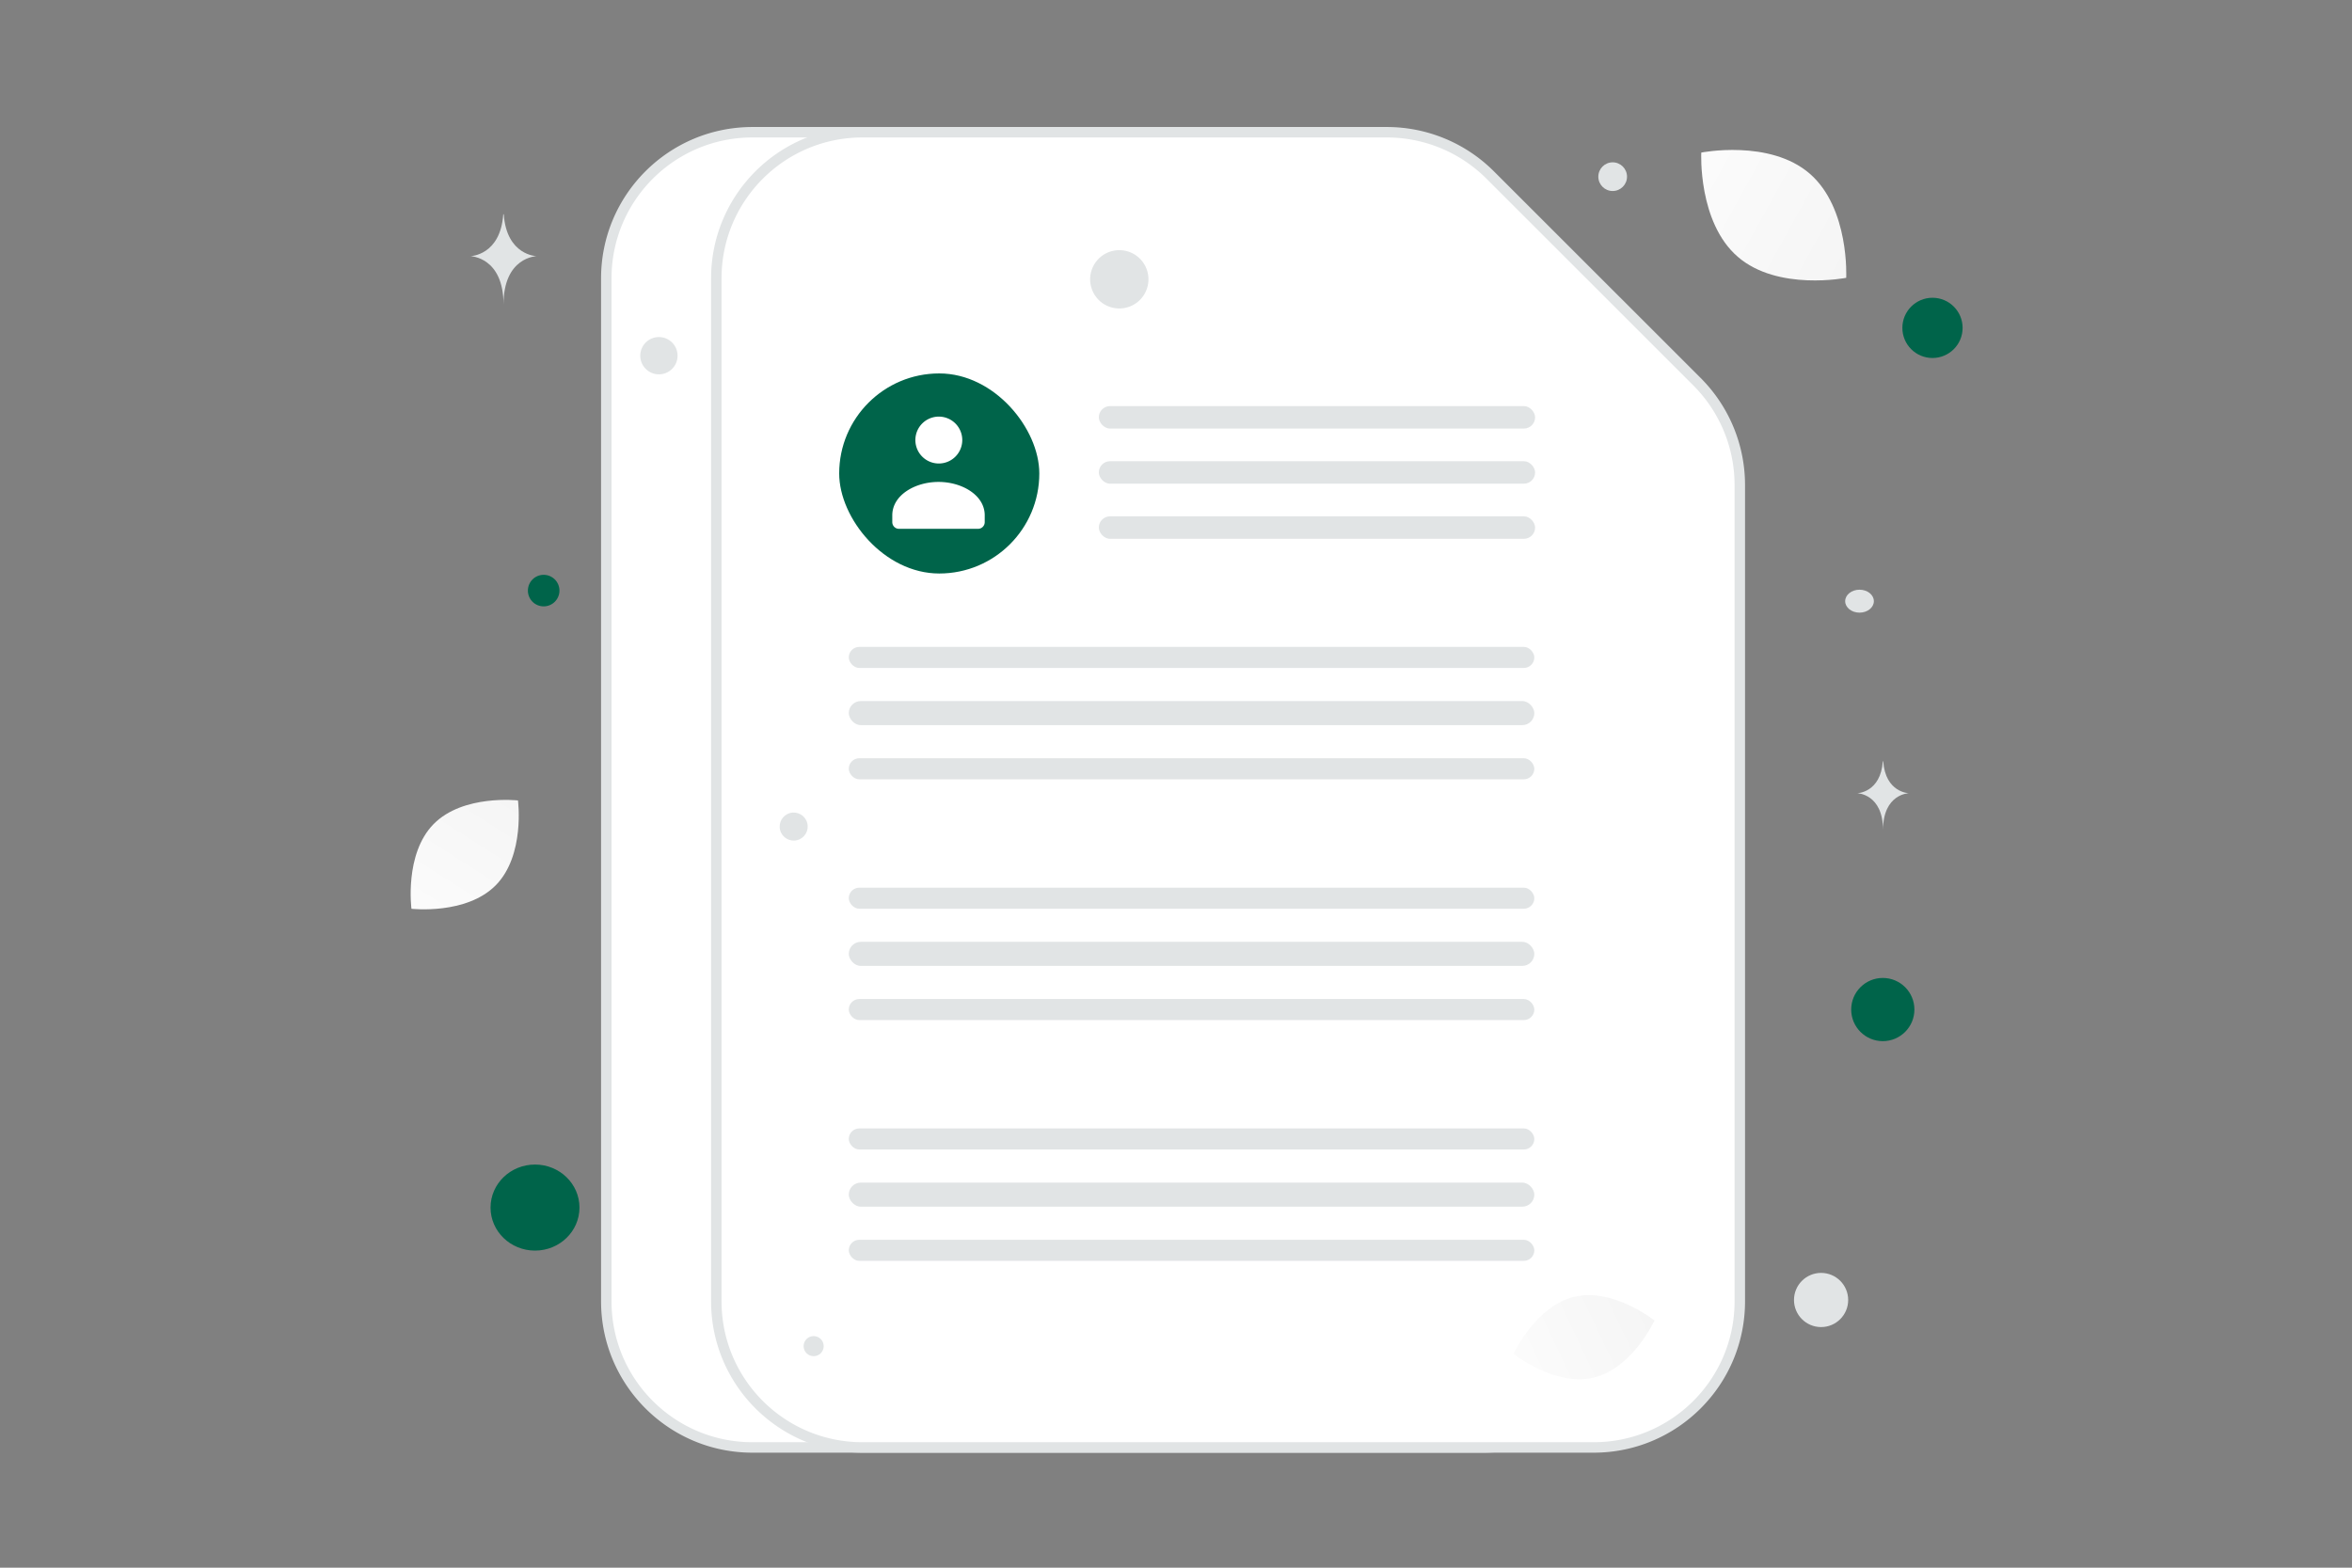 <svg width="900" height="600" viewBox="0 0 900 600" fill="none" xmlns="http://www.w3.org/2000/svg"><rect x="0" y="0" width="900" height="600" fill="#808080" stroke="none"/><path fill="transparent" d="M0 0h900v600H0z"/><path fill-rule="evenodd" clip-rule="evenodd" d="m607.251 146.082-79.112-79.087a55.978 55.978 0 0 0-39.556-16.387H287.949c-30.912 0-55.949 25.029-55.949 55.93v391.516c0 30.902 25.037 55.931 55.949 55.931h279.746c30.911 0 55.949-25.029 55.949-55.931V185.625a55.94 55.94 0 0 0-16.393-39.543z" fill="#fff" stroke="#E1E4E5" stroke-width="4"/><path fill-rule="evenodd" clip-rule="evenodd" d="m649.35 146.082-79.112-79.087a55.975 55.975 0 0 0-39.556-16.387H330.049c-30.912 0-55.95 25.029-55.95 55.93v391.516c0 30.902 25.038 55.931 55.95 55.931h279.745c30.912 0 55.949-25.029 55.949-55.931V185.625a55.936 55.936 0 0 0-16.393-39.543z" fill="#fff" stroke="#E1E4E5" stroke-width="4"/><path d="M609.797 527.255c-14.885 3.526-30.628-9.097-30.628-9.097s8.401-18.333 23.291-21.848c14.884-3.526 30.622 9.086 30.622 9.086s-8.401 18.333-23.285 21.859z" fill="url(#a)"/><path d="M664.97 98.288c-15.314-13.231-13.973-39.896-13.973-39.896s26.172-5.194 41.479 8.051c15.314 13.232 13.981 39.883 13.981 39.883s-26.172 5.194-41.487-8.037z" fill="url(#b)"/><path d="M189.736 338.784c-11.251 11.451-32.29 9.036-32.29 9.036s-2.784-20.98 8.477-32.424c11.251-11.451 32.28-9.044 32.28-9.044s2.784 20.981-8.467 32.432z" fill="url(#c)"/><circle cx="720.459" cy="386.384" r="12.095" transform="rotate(180 720.459 386.384)" fill="#00644a"/><ellipse cx="204.724" cy="462.174" rx="17.016" ry="16.467" transform="rotate(180 204.724 462.174)" fill="#00644a"/><circle r="6.038" transform="matrix(-1 0 0 1 208.038 226.038)" fill="#00644a"/><circle r="11.527" transform="matrix(-1 0 0 1 739.473 125.489)" fill="#00644a"/><circle r="10.367" transform="matrix(-1 0 0 1 696.845 497.542)" fill="#E1E4E5"/><circle r="3.842" transform="matrix(-1 0 0 1 311.348 515.207)" fill="#E1E4E5"/><circle r="5.489" transform="matrix(-1 0 0 1 617.093 67.616)" fill="#E1E4E5"/><circle r="5.364" transform="scale(1 -1) rotate(-75 -54.286 -356.076)" fill="#E1E4E5"/><circle r="7.136" transform="matrix(-1 0 0 1 252.136 136.136)" fill="#E1E4E5"/><ellipse rx="5.489" ry="4.391" transform="matrix(-1 0 0 1 711.549 230.087)" fill="#E1E4E5"/><circle r="11.164" transform="scale(1 -1) rotate(-75 144.494 -332.538)" fill="#E1E4E5"/><path d="M720.474 291.353h.143c.851 12.048 9.811 12.234 9.811 12.234s-9.881.193-9.881 14.114c0-13.921-9.88-14.114-9.88-14.114s8.956-.186 9.807-12.234zM192.576 82h.185c1.09 15.802 12.581 16.045 12.581 16.045s-12.671.253-12.671 18.512c0-18.259-12.671-18.512-12.671-18.512s11.486-.243 12.576-16.045z" fill="#E1E4E5"/><rect x="321.118" y="142.921" width="76.577" height="76.577" rx="38.289" fill="#00644a"/><path fill-rule="evenodd" clip-rule="evenodd" d="M376.807 197.271v2.56c0 1.414-1.132 2.561-2.527 2.561h-30.319c-1.394 0-2.526-1.147-2.526-2.561v-2.601c0-7.747 8.737-12.781 17.686-12.781s17.686 5.036 17.686 12.781m-11.343-35.272a8.972 8.972 0 1 1-12.687 12.685 8.972 8.972 0 0 1 12.687-12.685z" fill="#fff"/><rect x="420.467" y="155.423" width="166.948" height="8.595" rx="4.298" fill="#E1E4E5"/><rect x="324.783" y="247.581" width="262.33" height="8.063" rx="4.032" fill="#E1E4E5"/><rect x="324.783" y="339.733" width="262.33" height="8.063" rx="4.032" fill="#E1E4E5"/><rect x="324.783" y="431.884" width="262.33" height="8.063" rx="4.032" fill="#E1E4E5"/><rect x="420.466" y="176.521" width="166.948" height="8.595" rx="4.298" fill="#E1E4E5"/><rect x="324.783" y="268.315" width="262.33" height="9.215" rx="4.608" fill="#E1E4E5"/><rect x="324.783" y="360.467" width="262.33" height="9.215" rx="4.608" fill="#E1E4E5"/><rect x="324.783" y="452.618" width="262.33" height="9.215" rx="4.608" fill="#E1E4E5"/><rect x="420.466" y="197.618" width="166.948" height="8.595" rx="4.298" fill="#E1E4E5"/><rect x="324.783" y="290.201" width="262.33" height="8.063" rx="4.032" fill="#E1E4E5"/><rect x="324.783" y="382.353" width="262.33" height="8.063" rx="4.032" fill="#E1E4E5"/><rect x="324.783" y="474.504" width="262.33" height="8.063" rx="4.032" fill="#E1E4E5"/><defs><linearGradient id="a" x1="553.746" y1="536.023" x2="684.044" y2="474.465" gradientUnits="userSpaceOnUse"><stop stop-color="#fff"/><stop offset="1" stop-color="#EEE"/></linearGradient><linearGradient id="b" x1="612.14" y1="44.966" x2="779.115" y2="137.019" gradientUnits="userSpaceOnUse"><stop stop-color="#fff"/><stop offset="1" stop-color="#EEE"/></linearGradient><linearGradient id="c" x1="144.847" y1="377.898" x2="226.184" y2="250.395" gradientUnits="userSpaceOnUse"><stop stop-color="#fff"/><stop offset="1" stop-color="#EEE"/></linearGradient></defs></svg>